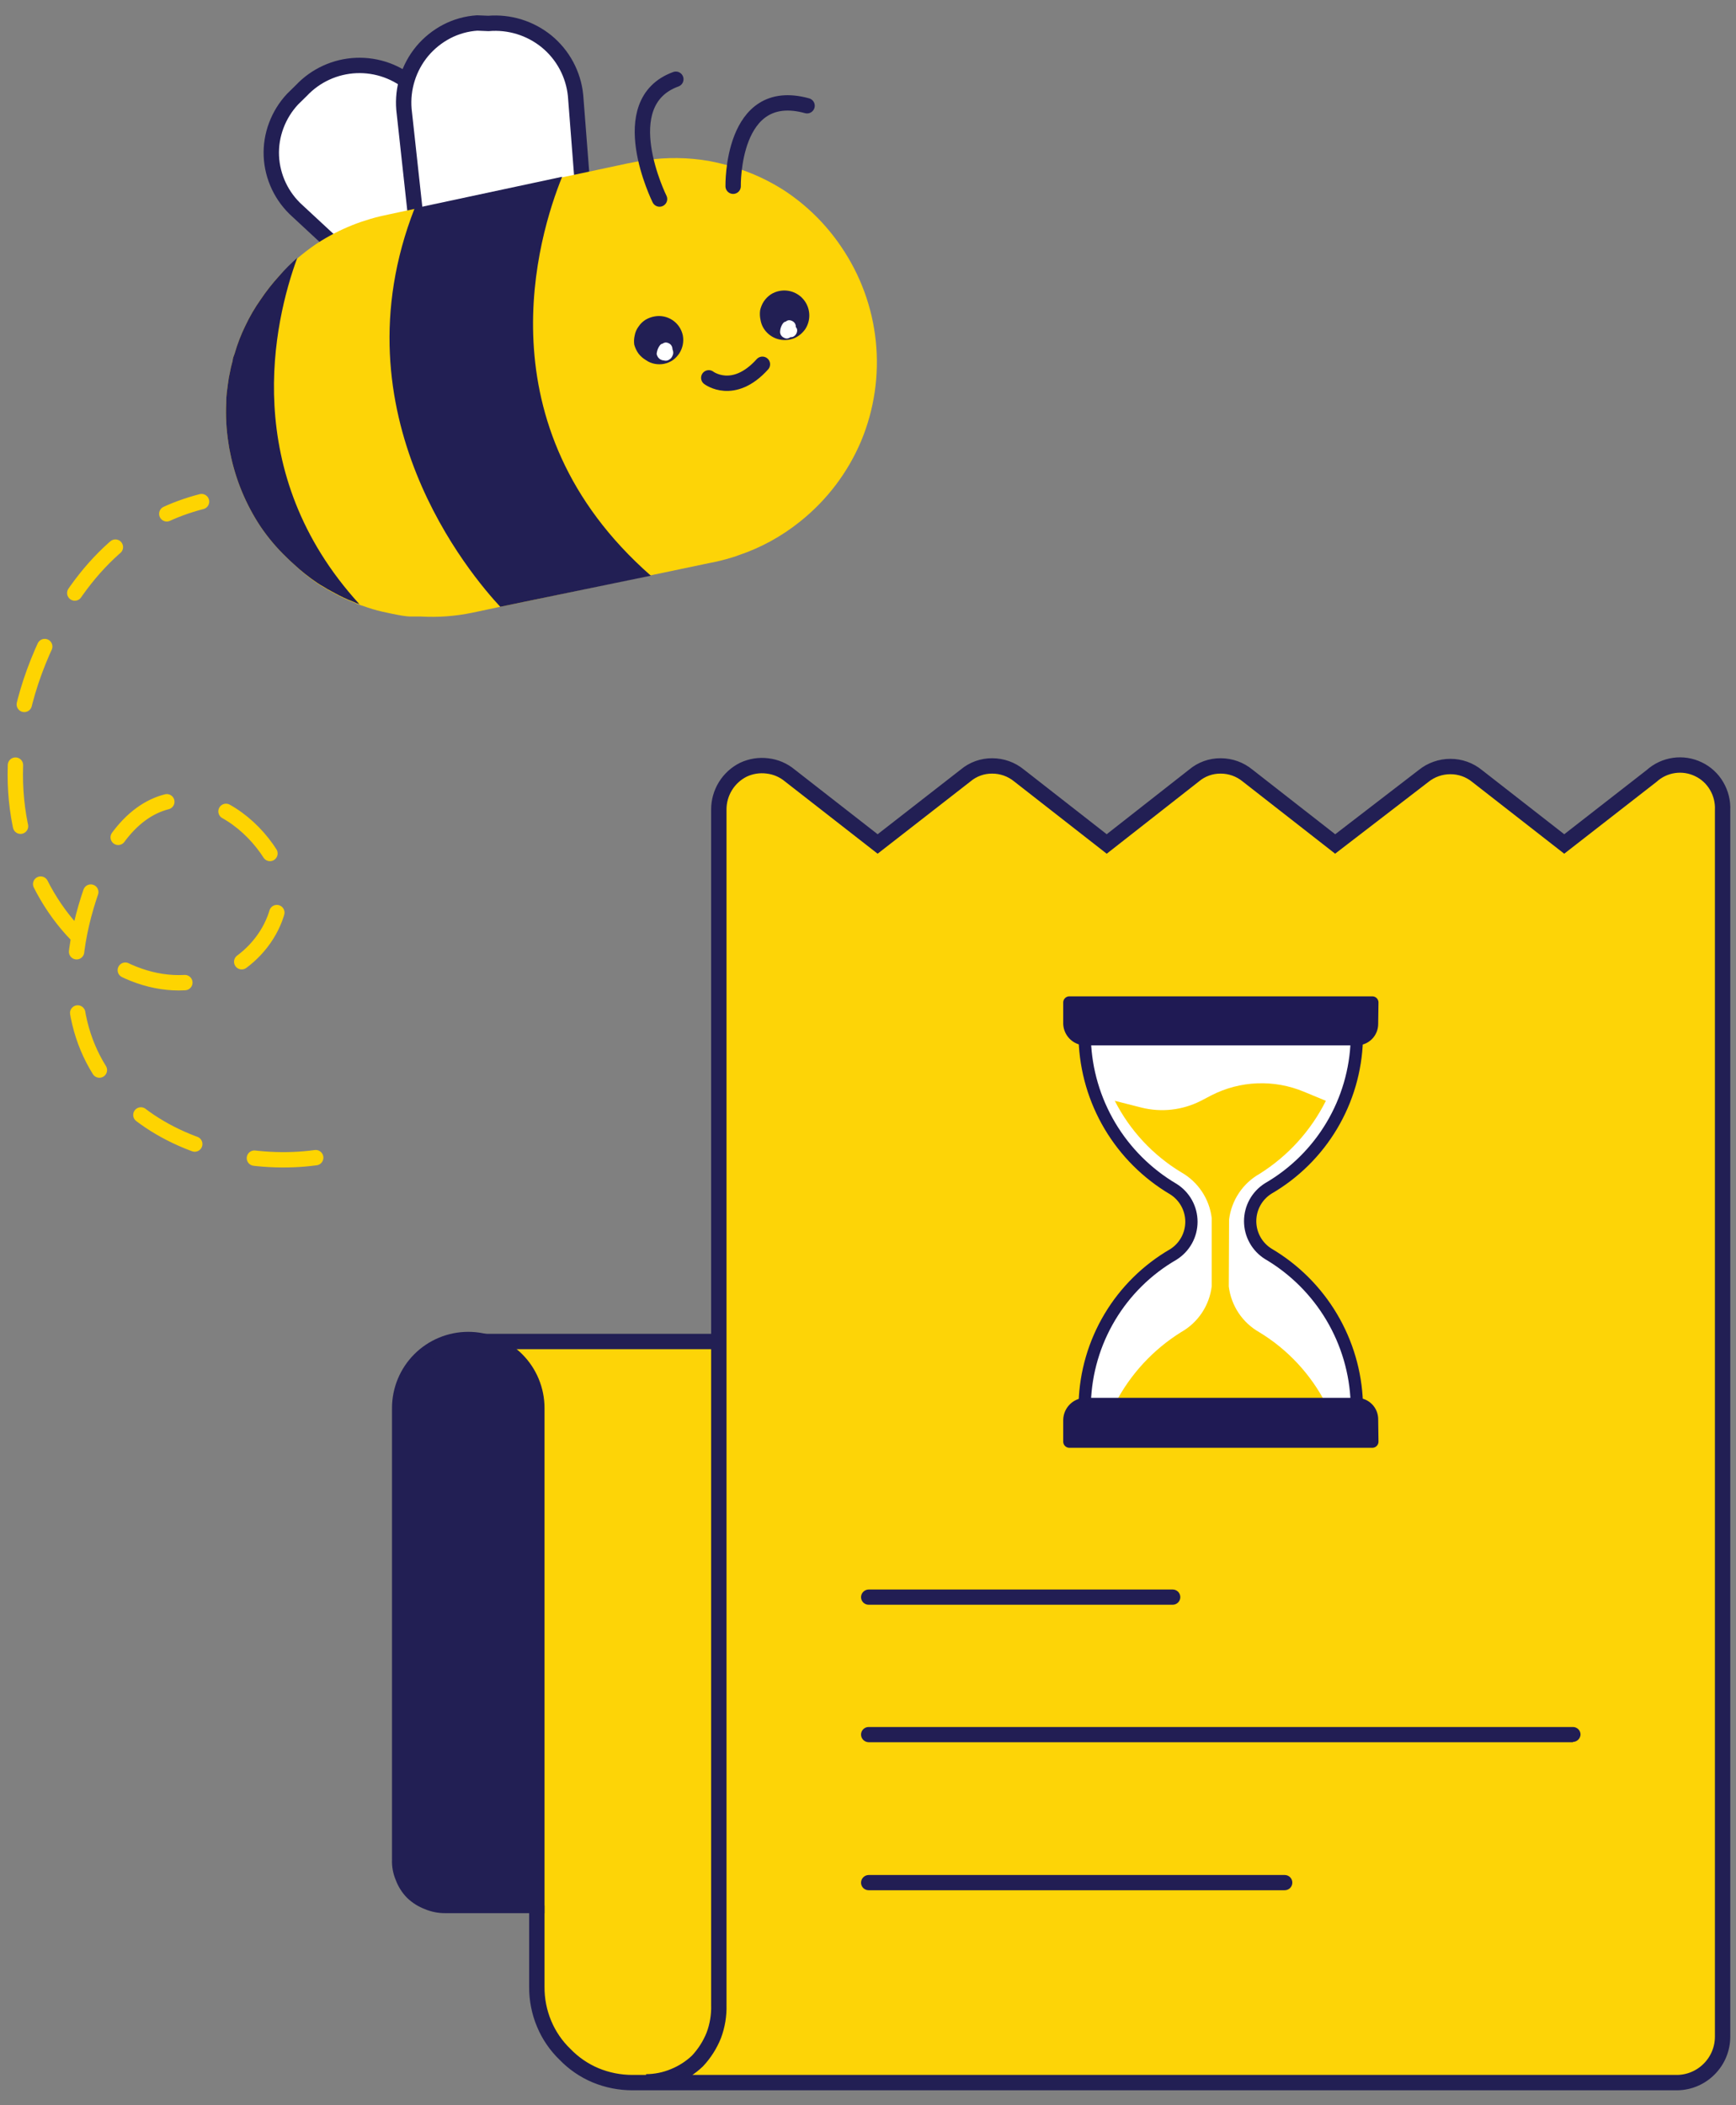 <svg width="113" height="137" viewBox="0 0 113 137" fill="none" xmlns="http://www.w3.org/2000/svg">
<rect x="0" y="0" width="113" height="137" fill="#808080" stroke="none"/>
<path d="M35.044 124.304V127.538L40.996 135.395L47.464 134.929L48.456 87.31H30.421L35.044 124.304Z" fill="#FDD407"/>
<path d="M28.992 124.016H34.944V91.645C34.944 90.461 34.474 89.325 33.637 88.488C32.8 87.651 31.664 87.181 30.48 87.181C29.296 87.181 28.161 87.651 27.323 88.488C26.486 89.325 26.016 90.461 26.016 91.645V121.04C26 121.428 26.072 121.814 26.224 122.171C26.359 122.542 26.572 122.881 26.849 123.163C27.133 123.437 27.471 123.65 27.841 123.788C28.205 123.943 28.597 124.021 28.992 124.016Z" fill="#221F54" stroke="#221F54"/>
<path d="M46.849 87.31H30.559" stroke="#221F54"/>
<path d="M34.944 124.016V129.314C34.938 130.141 35.1 130.961 35.421 131.724C35.734 132.471 36.196 133.146 36.78 133.708C37.343 134.291 38.017 134.753 38.764 135.067C39.528 135.384 40.347 135.546 41.175 135.544H109.2C109.978 135.527 110.719 135.207 111.264 134.651C111.814 134.096 112.124 133.348 112.127 132.567V52.736C112.155 52.184 112.02 51.635 111.74 51.159C111.465 50.685 111.054 50.304 110.559 50.068C110.065 49.827 109.509 49.74 108.965 49.818C108.42 49.896 107.912 50.135 107.504 50.504L101.819 54.929L96.145 50.504C95.655 50.104 95.041 49.886 94.409 49.889C93.773 49.888 93.157 50.105 92.663 50.504L86.909 54.929L81.204 50.474C80.712 50.07 80.095 49.849 79.458 49.849C78.823 49.843 78.207 50.065 77.722 50.474L72.038 54.929L66.333 50.474C65.841 50.07 65.224 49.849 64.587 49.849C63.952 49.843 63.336 50.065 62.851 50.474L57.127 54.929L51.413 50.474C50.998 50.127 50.491 49.91 49.954 49.849C49.419 49.781 48.875 49.867 48.387 50.097C47.904 50.338 47.499 50.709 47.217 51.169C46.935 51.628 46.787 52.157 46.79 52.696V130.484C46.81 131.16 46.699 131.834 46.462 132.468C46.215 133.085 45.855 133.65 45.401 134.135C44.955 134.56 44.434 134.896 43.863 135.127C43.291 135.366 42.678 135.491 42.057 135.494" fill="#FDD407"/>
<path d="M34.944 124.016V129.314C34.938 130.141 35.1 130.961 35.421 131.724C35.734 132.471 36.196 133.146 36.78 133.708C37.343 134.291 38.017 134.753 38.764 135.067C39.528 135.384 40.347 135.546 41.175 135.544H109.2C109.978 135.527 110.719 135.207 111.264 134.651C111.814 134.096 112.124 133.348 112.127 132.567V52.736C112.155 52.184 112.02 51.635 111.74 51.159C111.465 50.685 111.054 50.304 110.559 50.068C110.065 49.827 109.509 49.74 108.965 49.818C108.42 49.896 107.912 50.135 107.504 50.504L101.819 54.929L96.145 50.504C95.655 50.104 95.041 49.886 94.409 49.889C93.773 49.888 93.157 50.105 92.663 50.504L86.909 54.929L81.204 50.474C80.712 50.07 80.095 49.849 79.458 49.849C78.823 49.843 78.207 50.065 77.722 50.474L72.038 54.929L66.333 50.474C65.841 50.07 65.224 49.849 64.587 49.849C63.952 49.843 63.336 50.065 62.851 50.474L57.127 54.929L51.413 50.474C50.998 50.127 50.491 49.91 49.954 49.849C49.419 49.781 48.875 49.867 48.387 50.097C47.904 50.338 47.499 50.709 47.217 51.169C46.935 51.628 46.787 52.157 46.79 52.696V130.484C46.81 131.16 46.699 131.834 46.462 132.468C46.215 133.085 45.855 133.65 45.401 134.135C44.955 134.56 44.434 134.896 43.863 135.127C43.291 135.366 42.678 135.491 42.057 135.494" stroke="#221F54"/>
<path d="M88.317 67.686V66.694H70.609V67.686C70.676 69.658 71.24 71.581 72.247 73.277C73.255 74.972 74.674 76.387 76.373 77.389C76.734 77.614 77.031 77.928 77.238 78.3C77.444 78.673 77.552 79.091 77.552 79.517C77.552 79.942 77.444 80.361 77.238 80.733C77.031 81.105 76.734 81.419 76.373 81.645C74.67 82.63 73.247 84.034 72.238 85.723C71.23 87.412 70.669 89.331 70.609 91.297V92.29H88.317V91.297C88.25 89.328 87.686 87.406 86.678 85.712C85.671 84.018 84.252 82.605 82.554 81.605C82.193 81.379 81.895 81.066 81.689 80.693C81.483 80.321 81.375 79.903 81.375 79.477C81.375 79.052 81.483 78.633 81.689 78.261C81.895 77.888 82.193 77.575 82.554 77.349C84.256 76.361 85.679 74.955 86.687 73.264C87.695 71.574 88.257 69.654 88.317 67.686Z" fill="white" stroke="#1F1A54" stroke-width="0.8" stroke-linecap="round" stroke-linejoin="round"/>
<path d="M79.984 83.728C80.059 84.345 80.277 84.936 80.622 85.453C80.966 85.97 81.428 86.398 81.968 86.705C83.822 87.829 85.326 89.447 86.314 91.377V91.863H72.573V91.377C73.562 89.455 75.053 87.837 76.889 86.695C77.43 86.389 77.891 85.96 78.235 85.443C78.58 84.926 78.798 84.335 78.873 83.719V79.274C78.798 78.657 78.58 78.067 78.235 77.55C77.891 77.033 77.43 76.604 76.889 76.298C75.041 75.181 73.543 73.569 72.564 71.645L74.319 72.091C75.614 72.41 76.981 72.252 78.169 71.645L78.853 71.288C79.778 70.815 80.795 70.548 81.833 70.507C82.871 70.466 83.906 70.651 84.865 71.05L86.304 71.645C85.327 73.594 83.835 75.238 81.988 76.397C81.448 76.703 80.986 77.132 80.642 77.649C80.297 78.166 80.079 78.757 80.004 79.373L79.984 83.728Z" fill="#FFD400"/>
<path d="M89.329 93.827H69.607V92.419C69.612 92.152 69.716 91.897 69.9 91.704C70.084 91.511 70.333 91.394 70.599 91.377H88.317C88.581 91.377 88.833 91.481 89.019 91.668C89.205 91.854 89.309 92.106 89.309 92.369L89.329 93.827Z" fill="#1F1A54" stroke="#1F1A54" stroke-width="0.8" stroke-linecap="round" stroke-linejoin="round"/>
<path d="M89.329 65.246H69.607V66.645C69.621 66.903 69.731 67.147 69.914 67.331C70.097 67.514 70.341 67.623 70.599 67.637H88.317C88.581 67.637 88.833 67.532 89.019 67.346C89.205 67.16 89.309 66.908 89.309 66.645L89.329 65.246Z" fill="#1F1A54" stroke="#1F1A54" stroke-width="0.8" stroke-linecap="round" stroke-linejoin="round"/>
<path d="M83.625 123.024H56.542C56.41 123.024 56.284 122.972 56.191 122.879C56.098 122.786 56.046 122.659 56.046 122.528C56.048 122.397 56.101 122.272 56.194 122.18C56.286 122.087 56.411 122.034 56.542 122.032H83.625C83.757 122.032 83.883 122.084 83.976 122.177C84.069 122.27 84.121 122.396 84.121 122.528C84.121 122.659 84.069 122.786 83.976 122.879C83.883 122.972 83.757 123.024 83.625 123.024ZM102.385 113.391H56.542C56.411 113.388 56.286 113.335 56.194 113.243C56.101 113.15 56.048 113.026 56.046 112.895C56.046 112.763 56.098 112.637 56.191 112.544C56.284 112.451 56.41 112.399 56.542 112.399H102.385C102.516 112.399 102.643 112.451 102.736 112.544C102.829 112.637 102.881 112.763 102.881 112.895C102.873 113.022 102.818 113.142 102.726 113.23C102.634 113.319 102.512 113.369 102.385 113.371V113.391Z" fill="#221E54"/>
<path d="M76.333 104.443H56.542C56.41 104.443 56.284 104.39 56.191 104.297C56.098 104.204 56.046 104.078 56.046 103.947C56.048 103.816 56.101 103.691 56.194 103.599C56.286 103.506 56.411 103.453 56.542 103.451H76.333C76.465 103.451 76.591 103.503 76.684 103.596C76.777 103.689 76.829 103.815 76.829 103.947C76.829 104.078 76.777 104.204 76.684 104.297C76.591 104.39 76.465 104.443 76.333 104.443Z" fill="#221E54"/>
<path d="M32.653 18.917L33.228 18.48C33.688 17.985 34.049 17.406 34.29 16.774C34.518 16.138 34.626 15.465 34.607 14.79C34.58 14.113 34.418 13.448 34.13 12.834C33.842 12.221 33.434 11.671 32.93 11.218L26.879 5.593C25.869 4.684 24.544 4.207 23.187 4.262C21.83 4.318 20.549 4.902 19.617 5.891L19.041 6.456C18.578 6.953 18.217 7.536 17.98 8.173C17.742 8.806 17.634 9.481 17.663 10.157C17.694 10.833 17.859 11.495 18.149 12.107C18.438 12.718 18.846 13.266 19.349 13.718L25.381 19.314C26.41 20.226 27.756 20.7 29.131 20.633C30.484 20.543 31.748 19.927 32.653 18.917Z" fill="white" stroke="#221F54" stroke-miterlimit="10" stroke-linecap="round"/>
<path d="M32.653 20.028H33.337C34.718 19.907 35.994 19.244 36.886 18.184C37.779 17.124 38.215 15.754 38.099 14.373L37.464 6.208C37.324 4.835 36.647 3.572 35.579 2.696C34.515 1.83 33.157 1.411 31.79 1.526L31.056 1.496C30.363 1.542 29.687 1.731 29.072 2.052C28.465 2.371 27.925 2.806 27.484 3.331C26.606 4.39 26.179 5.751 26.294 7.121L27.186 15.286C27.219 15.975 27.391 16.65 27.692 17.27C27.986 17.88 28.402 18.424 28.914 18.868C29.425 19.311 30.023 19.645 30.669 19.849C31.311 20.042 31.986 20.103 32.653 20.028Z" fill="white" stroke="#221F54" stroke-miterlimit="10" stroke-linecap="round"/>
<path d="M56.056 28.699C55.191 30.748 53.827 32.549 52.087 33.937C50.881 34.91 49.51 35.659 48.04 36.149C47.904 36.204 47.765 36.251 47.623 36.288C47.132 36.441 46.631 36.563 46.125 36.655L42.335 37.449L34.23 39.145L32.563 39.492L30.738 39.879C29.646 40.105 28.529 40.189 27.415 40.127C27.206 40.127 26.998 40.127 26.79 40.127C26.363 40.127 25.946 40.028 25.53 39.949L24.885 39.81C24.457 39.713 24.036 39.587 23.625 39.433C23.553 39.419 23.483 39.395 23.417 39.363C23.279 39.323 23.147 39.27 23.02 39.205C22.61 39.048 22.212 38.862 21.829 38.649L21.333 38.381L21.095 38.232C20.959 38.16 20.826 38.081 20.698 37.994C20.138 37.612 19.611 37.184 19.121 36.714C18.962 36.576 18.803 36.427 18.645 36.268C18.018 35.667 17.456 35.002 16.968 34.284C16 32.828 15.326 31.197 14.984 29.482C14.934 29.254 14.895 29.026 14.865 28.808C14.73 27.942 14.683 27.064 14.726 26.189V26.129C14.726 25.752 14.786 25.365 14.835 24.988C14.885 24.611 14.905 24.522 14.954 24.294C15.002 24.019 15.065 23.748 15.143 23.48C15.143 23.322 15.222 23.163 15.272 23.014C15.452 22.386 15.688 21.775 15.976 21.189C16.257 20.596 16.589 20.028 16.968 19.492C17.333 18.95 17.737 18.436 18.178 17.954C18.896 17.173 19.702 16.477 20.579 15.881C20.791 15.742 20.999 15.613 21.204 15.494C21.933 15.072 22.7 14.72 23.496 14.443C23.913 14.304 24.329 14.175 24.756 14.076L25.391 13.937L26.968 13.599L33.694 12.161L36.571 11.546L37.841 11.278L40.817 10.643C41.224 10.554 41.631 10.484 42.038 10.425C43.398 10.226 44.78 10.243 46.135 10.474C46.709 10.581 47.275 10.724 47.831 10.901C48.962 11.25 50.04 11.75 51.036 12.389C52.507 13.353 53.772 14.601 54.756 16.06C56.007 17.892 56.781 20.007 57.008 22.214C57.235 24.421 56.907 26.65 56.056 28.699Z" fill="#FDD407"/>
<path d="M42.365 37.468L34.23 39.145L32.563 39.492C30.718 37.508 21.72 27.022 26.988 13.559L33.714 12.121L36.591 11.506C35.034 15.345 31.254 27.706 42.365 37.468Z" fill="#221F54"/>
<path d="M23.397 39.323C23.26 39.283 23.127 39.23 23 39.165C22.59 39.008 22.193 38.822 21.809 38.609L21.313 38.341L21.075 38.192C20.939 38.12 20.806 38.041 20.678 37.954C20.127 37.584 19.606 37.169 19.121 36.714C18.962 36.575 18.803 36.426 18.645 36.268C18.018 35.667 17.456 35.002 16.968 34.284C16 32.828 15.326 31.197 14.984 29.482C14.934 29.254 14.895 29.026 14.865 28.808C14.73 27.942 14.683 27.064 14.726 26.189V26.129C14.726 25.752 14.786 25.365 14.835 24.988C14.885 24.611 14.905 24.522 14.954 24.294C15.002 24.019 15.065 23.747 15.143 23.48C15.143 23.321 15.222 23.163 15.272 23.014C15.452 22.386 15.688 21.775 15.976 21.189C16.257 20.596 16.589 20.028 16.968 19.492C17.333 18.95 17.737 18.436 18.178 17.954C18.54 17.537 18.931 17.145 19.349 16.784C17.811 20.98 15.589 30.762 23.387 39.313L23.397 39.323Z" fill="#221F54"/>
<path d="M46.135 24.591C46.135 24.591 47.732 25.812 49.627 23.709" stroke="#221F54" stroke-miterlimit="10" stroke-linecap="round"/>
<path d="M41.284 22.429C41.341 22.639 41.435 22.837 41.562 23.014C41.694 23.186 41.859 23.331 42.048 23.441C42.217 23.56 42.41 23.641 42.613 23.679C42.816 23.718 43.025 23.718 43.228 23.679C43.431 23.637 43.623 23.556 43.794 23.441C43.962 23.32 44.107 23.168 44.22 22.994C44.44 22.65 44.522 22.235 44.448 21.834C44.364 21.428 44.126 21.072 43.783 20.84C43.44 20.609 43.02 20.52 42.613 20.593C42.403 20.629 42.201 20.703 42.018 20.812C41.836 20.926 41.68 21.078 41.562 21.258C41.435 21.428 41.35 21.625 41.313 21.834C41.268 22.029 41.258 22.23 41.284 22.429Z" fill="#221F54"/>
<path d="M42.742 23.044C42.76 23.118 42.79 23.188 42.831 23.252C42.876 23.314 42.933 23.365 43.001 23.401C43.068 23.437 43.142 23.457 43.218 23.46C43.293 23.48 43.372 23.48 43.446 23.46C43.516 23.438 43.581 23.4 43.635 23.351C43.692 23.303 43.736 23.242 43.764 23.172C43.802 23.106 43.822 23.031 43.823 22.954C43.823 22.879 43.806 22.804 43.774 22.736C43.774 22.656 43.754 22.577 43.714 22.508C43.676 22.439 43.617 22.383 43.546 22.349C43.479 22.311 43.404 22.291 43.327 22.29C43.248 22.298 43.172 22.329 43.109 22.379C42.99 22.349 42.762 22.706 42.742 23.044Z" fill="white"/>
<path d="M49.508 20.841C49.563 21.155 49.716 21.443 49.944 21.665C50.169 21.889 50.456 22.041 50.768 22.101C51.081 22.161 51.404 22.13 51.7 22.012C51.993 21.882 52.244 21.672 52.425 21.407C52.596 21.138 52.684 20.825 52.679 20.507C52.674 20.188 52.575 19.878 52.396 19.615C52.216 19.352 51.964 19.148 51.669 19.027C51.374 18.907 51.05 18.875 50.738 18.936C50.529 18.976 50.33 19.057 50.153 19.174C49.981 19.295 49.833 19.446 49.716 19.621C49.603 19.797 49.522 19.992 49.478 20.196C49.449 20.411 49.459 20.63 49.508 20.841Z" fill="#221F54"/>
<path d="M50.778 21.585C50.774 21.666 50.795 21.746 50.838 21.815C50.88 21.884 50.942 21.939 51.016 21.972C51.081 22.013 51.157 22.034 51.234 22.032C51.314 22.023 51.389 21.992 51.452 21.942C51.529 21.951 51.606 21.934 51.67 21.893C51.738 21.852 51.792 21.794 51.829 21.724C51.869 21.655 51.889 21.576 51.889 21.496C51.889 21.457 51.881 21.419 51.865 21.383C51.85 21.347 51.828 21.315 51.8 21.288C51.806 21.209 51.788 21.13 51.75 21.061C51.711 20.992 51.652 20.936 51.581 20.901C51.512 20.861 51.433 20.841 51.353 20.841C51.271 20.849 51.194 20.884 51.135 20.941C51.006 20.911 50.788 21.248 50.778 21.585Z" fill="white"/>
<path d="M47.722 12.121C47.722 12.121 47.583 5.514 52.534 6.883" stroke="#221F54" stroke-miterlimit="10" stroke-linecap="round"/>
<path d="M42.931 12.954C42.931 12.954 39.816 6.675 43.992 5.157" stroke="#221F54" stroke-miterlimit="10" stroke-linecap="round"/>
<path d="M20.55 75.345C12.831 76.397 1.919 71.556 5.609 58.996C8.536 49.075 15.044 51.516 17.623 55.623C19.121 58.054 17.861 61.754 14.508 63.331C7.157 66.764 -3.528 55.752 3.05 41.774C5.748 36.04 9.518 33.57 13.119 32.647" stroke="#FED401" stroke-linecap="round" stroke-linejoin="round" stroke-dasharray="4 4"/>
</svg>
